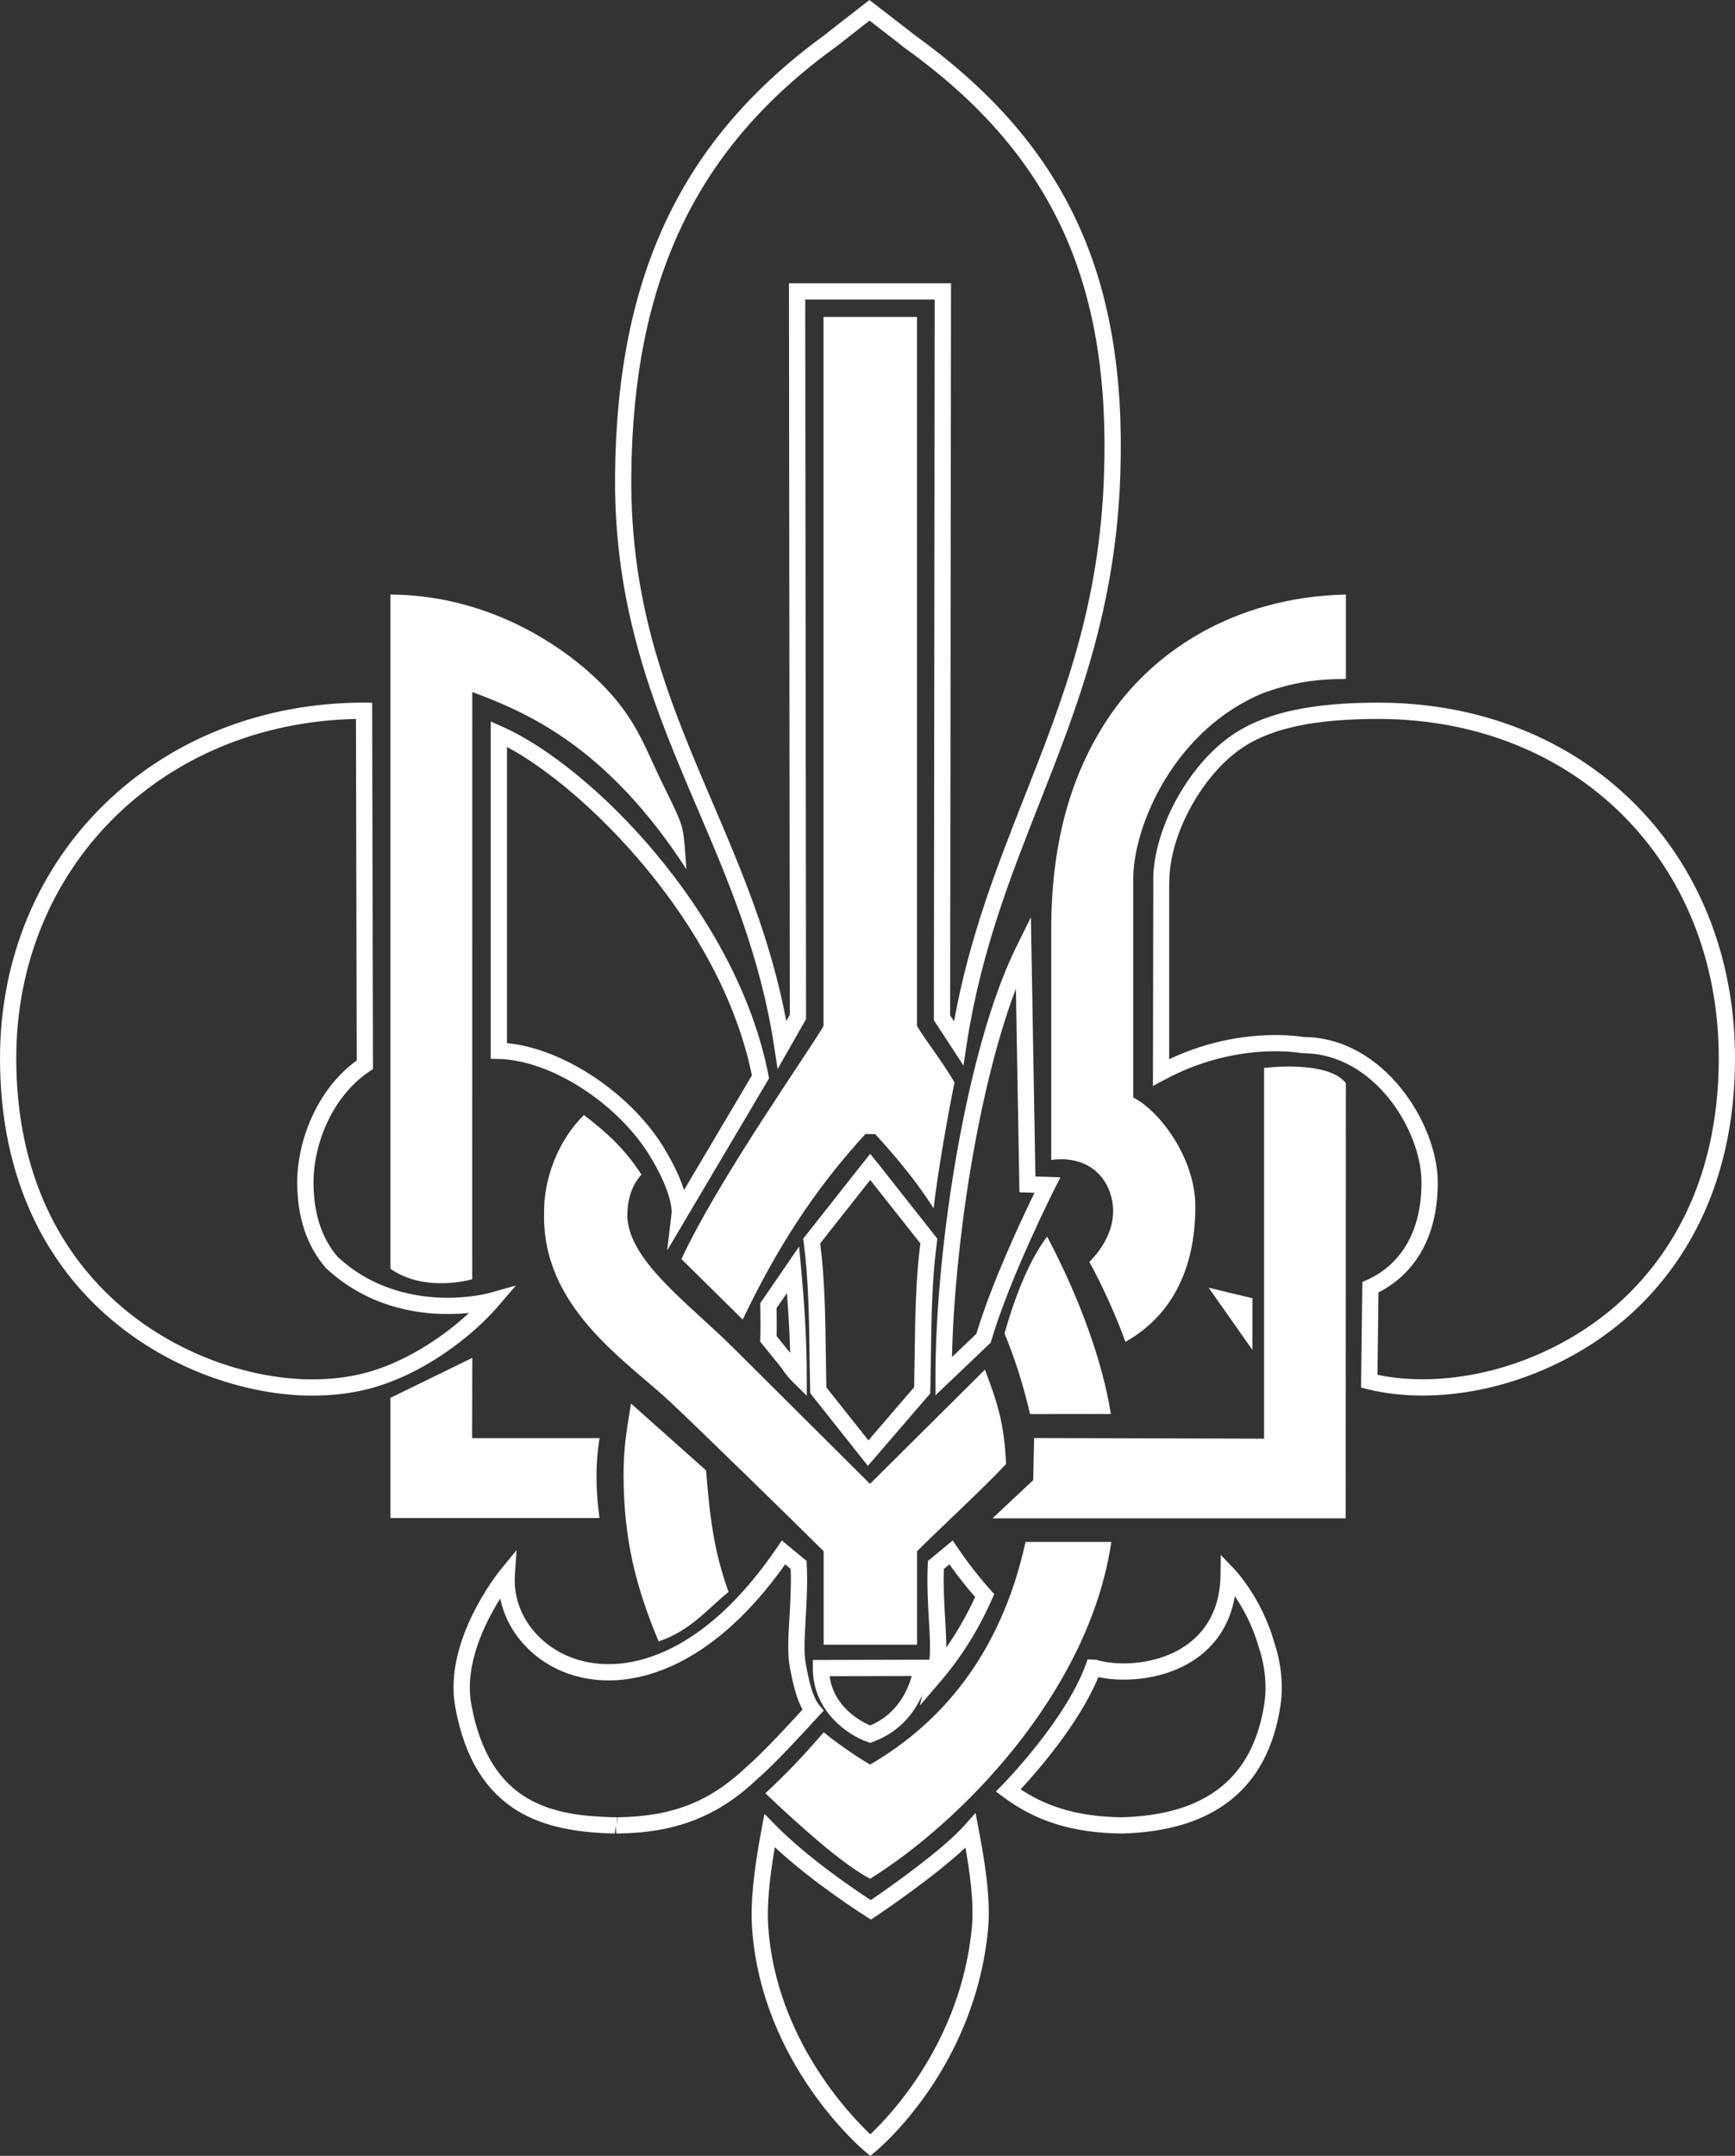 <?xml version="1.0" encoding="utf-8"?>
<!-- Generator: Adobe Illustrator 16.0.0, SVG Export Plug-In . SVG Version: 6.00 Build 0)  -->
<!DOCTYPE svg PUBLIC "-//W3C//DTD SVG 1.1//EN" "http://www.w3.org/Graphics/SVG/1.1/DTD/svg11.dtd">
<svg version="1.1" id="Layer_1" xmlns="http://www.w3.org/2000/svg" xmlns:xlink="http://www.w3.org/1999/xlink" x="0px" y="0px"
	 width="100.626px" height="125.007px" viewBox="0 0 100.626 125.007" enable-background="new 0 0 100.626 125.007"
	 xml:space="preserve">
<rect x="0" y="0" width="100.626" height="125.007" fill="#333333" stroke="none"/>
<g>
	<g>
		<g>
			<path fill="#FFFFFF" d="M53.353,98.896l0.515-2.409c0.117-0.644,0.066-1.545,0.004-2.592c-0.054-0.949-0.117-2.024-0.064-3.172
				l0.01-0.208l1.436-1.189l0.293,0.43c0.597,0.879,1.242,1.706,1.913,2.453l0.204,0.229l-0.123,0.274
				c-0.778,1.768-1.781,3.371-2.978,4.771L53.353,98.896z M54.742,90.976c-0.035,1.02,0.022,1.997,0.074,2.865
				c0.034,0.612,0.066,1.178,0.066,1.692c0.636-0.908,1.194-1.887,1.672-2.927c-0.516-0.593-1.015-1.229-1.492-1.897L54.742,90.976z
				"/>
			<path fill="#FFFFFF" d="M50.476,101.061l-0.159-0.052c-1.099-0.373-3.178-1.749-3.173-4.286l0.001-0.467l6.827-0.018
				l-0.052,0.519c-0.013,0.13-0.34,3.156-3.289,4.247L50.476,101.061z M48.116,97.195c0.241,1.812,1.849,2.645,2.352,2.858
				c1.606-0.671,2.197-2.098,2.409-2.869L48.116,97.195z"/>
			<path fill="#FFFFFF" d="M54.255,80.908v-1.103c0-7.416,1.788-19.035,4.677-24.878l0.858-1.739l0.262,15.034l1.451,0.047
				l-0.335,0.66c-0.024,0.049-2.565,5.07-3.673,8.801l-0.036,0.123L54.255,80.908z M58.919,57.333
				c-2.191,5.757-3.562,14.855-3.707,21.358l1.414-1.348c0.915-3.021,2.649-6.698,3.374-8.179l-0.875-0.032L58.919,57.333z"/>
			<path fill="#FFFFFF" d="M38.695,72.508l0.26-2.202c0.001-0.057,0.046-1.17-1.307-3.344l-0.06-0.099
				c-1.926-3.002-5.71-5.393-8.667-5.458l-0.46-0.009V41.838l0.661,0.293c5.15,2.274,13.613,10.787,15.448,20.223l0.032,0.177
				L38.695,72.508z M38.516,66.579c0.619,1.013,0.964,1.822,1.154,2.431l3.938-6.651c-1.815-8.906-9.709-16.66-14.205-19.045v17.175
				c3.195,0.291,7.081,2.831,9.042,5.968L38.516,66.579z"/>
			<path fill="#FFFFFF" d="M45.098,61.991l-0.204-1.34c-0.798-5.238-2.646-9.556-4.428-13.732
				c-2.395-5.603-4.87-11.393-4.795-19.375c0.111-11.623,3.877-19.509,12.198-25.546l0.1-0.086L50.425,0l2.721,2.104
				c8.668,6.273,12.211,13.884,11.831,25.397c-0.257,7.819-2.509,13.536-4.689,19.066c-1.677,4.255-3.409,8.653-4.224,13.999
				l-0.185,1.222l-1.716-2.631v-0.141L54.21,17.37h-7.509l0.049,41.723L45.098,61.991z M55.105,58.878l0.227,0.348
				c0.891-4.912,2.509-9.019,4.077-13.002c2.249-5.708,4.375-11.099,4.624-18.754c0.372-11.245-3.106-18.646-11.632-24.742
				l-0.198-0.163l-1.775-1.371L48.533,2.68c-8.134,5.856-11.81,13.527-11.92,24.873c-0.072,7.788,2.255,13.229,4.718,18.995
				c1.658,3.881,3.37,7.884,4.271,12.655l0.205-0.36l-0.049-42.416h9.399L55.105,58.878z"/>
			<path fill="#FFFFFF" d="M18.108,80.927C18.108,80.927,18.108,80.927,18.108,80.927C11.106,80.927,0,75.617,0,61.365
				c0-11.756,9.077-20.623,21.115-20.623h0.47l0.047,21.247l-0.209,0.139c-2.239,1.517-3.24,4.319-3.24,6.426
				c0,1.79,0.47,3.245,1.399,4.323c2.1,1.957,4.629,2.375,6.375,2.375c1.438,0,2.45-0.281,2.46-0.286l1.505-0.425l-1.019,1.188
				c-1.461,1.704-4.323,3.99-7.574,4.82C20.338,80.8,19.255,80.927,18.108,80.927z M20.645,41.69
				C9.379,41.919,0.943,50.299,0.943,61.365c0,13.563,10.527,18.62,17.166,18.62l0,0c1.067,0,2.075-0.119,2.99-0.352
				c2.298-0.586,4.548-2.051,6.106-3.503c-0.364,0.038-0.787,0.065-1.248,0.065c-1.915,0-4.692-0.463-7.055-2.664
				c-1.116-1.295-1.664-2.956-1.664-4.979c0-2.29,1.069-5.325,3.45-7.061L20.645,41.69z"/>
			<path fill="#FFFFFF" d="M50.335,85l-3.342-4.213l-0.005-0.155c-0.017-0.681-0.025-1.369-0.036-2.062
				c-0.028-2.172-0.06-4.417-0.342-6.542l-0.029-0.199l3.467-4.395v0.006l0.42-0.536l0.433,0.543v-0.009l3.463,4.391l-0.025,0.199
				c-0.289,2.146-0.319,4.411-0.348,6.602c-0.009,0.674-0.019,1.342-0.035,2.003L53.952,80.8L50.335,85z M47.928,80.45l2.438,3.071
				l2.651-3.082c0.014-0.603,0.022-1.208,0.031-1.821c0.028-2.154,0.058-4.376,0.33-6.52l-2.907-3.675l-1.367,1.733V70.15
				l-1.534,1.95c0.269,2.121,0.297,4.321,0.327,6.455C47.905,79.193,47.914,79.824,47.928,80.45z"/>
			<path fill="#FFFFFF" d="M46.791,80.932l-0.803-0.79c-0.255-0.251-0.469-0.517-0.672-0.832l-1.23-1.521l0.009-0.18
				c0.026-0.591,0-1.872,0-1.885l-0.004-0.15l2.256-3.294l0.167,1.845c0.183,2.071,0.276,3.983,0.276,5.681V80.932z M45.043,77.473
				l0.784,0.974c-0.028-1.085-0.093-2.24-0.188-3.465l-0.6,0.875C45.046,76.183,45.056,76.952,45.043,77.473z"/>
			<polygon fill="#FFFFFF" points="72.637,78.276 70.096,74.667 72.637,75.281 			"/>
			<path fill="#FFFFFF" d="M82.507,80.922L82.507,80.922c-1.14,0-2.218-0.125-3.207-0.371l-0.363-0.092l0.076-6.124l0.275-0.12
				c1.179-0.523,3.156-1.955,3.156-5.661c0-2.979-2.742-7.481-6.875-7.481l-0.089-0.004c-0.005-0.002-0.573-0.11-1.494-0.11
				c-1.537,0-3.898,0.284-6.424,1.64l-0.695,0.372l0.022-12.282c0.181-2.996,2.201-6.521,4.724-8.168
				c1.861-1.212,4.504-1.777,8.322-1.777c11.99,0,20.691,8.673,20.691,20.623c0,7.826-3.359,12.451-6.178,14.952
				C91.199,79.2,86.736,80.922,82.507,80.922z M79.891,79.719c0.814,0.172,1.691,0.26,2.616,0.26l0,0
				c4.006,0,8.236-1.631,11.315-4.366c2.675-2.375,5.862-6.772,5.862-14.247c0-11.402-8.304-19.677-19.749-19.677
				c-3.628,0-6.108,0.514-7.808,1.621c-2.349,1.532-4.281,5.008-4.308,7.747l-0.009,0.357v10.002
				c2.434-1.146,4.675-1.399,6.175-1.399c0.875,0,1.458,0.087,1.626,0.114c4.677,0.031,7.776,5.079,7.776,8.423
				c0,3.968-2.042,5.681-3.44,6.39L79.891,79.719z"/>
			<path fill="#FFFFFF" d="M50.476,125.007l-0.302-0.249c-0.244-0.205-5.994-5.094-6.555-12.936c-0.101-1.397,0.08-3.28,0.551-5.757
				l0.168-0.888l0.632,0.646c1.873,1.915,4.677,3.798,5.533,4.356c0.926-0.632,4.127-2.86,5.437-4.34l0.64-0.719l0.178,0.943
				c0.254,1.352,0.73,3.858,0.551,5.769c-0.755,8.081-6.295,12.73-6.531,12.926L50.476,125.007z M44.938,107.112
				c-0.339,1.966-0.463,3.491-0.381,4.642c0.461,6.443,4.737,10.892,5.919,12.005c1.154-1.086,5.273-5.392,5.892-12.014
				c0.133-1.428-0.136-3.269-0.375-4.612c-1.859,1.753-5.072,3.905-5.226,4.008l-0.255,0.167l-0.257-0.163
				C50.122,111.062,47.198,109.216,44.938,107.112z"/>
			<path fill="#FFFFFF" d="M65.062,106.318H65.05c-2.818-0.036-4.932-0.687-6.856-2.111l-0.437-0.326l0.383-0.387
				c0.036-0.036,3.647-3.72,4.828-6.963l0.114-0.311l0.49,0.021c0.438,0.136,1.002,0.212,1.59,0.212c2.57,0,5.587-1.345,5.625-5.133
				l0.011-1.157l0.801,0.835c0.065,0.069,1.574,1.667,2.308,4.247c0.412,1.232,0.532,2.539,0.349,3.713
				c-0.74,4.743-3.829,7.22-9.186,7.36H65.062z M59.194,103.756c1.639,1.084,3.473,1.587,5.861,1.621
				c4.896-0.133,7.603-2.279,8.269-6.564c0.161-1.028,0.054-2.178-0.299-3.236L73,95.498c-0.358-1.255-0.926-2.266-1.378-2.938
				c-0.622,3.544-3.751,4.836-6.459,4.836c-0.521,0-1.018-0.05-1.46-0.147C62.586,99.953,60.143,102.731,59.194,103.756z"/>
			<path fill="#FFFFFF" d="M35.817,106.318h-0.075l-0.035-0.474l-0.046,0.474h-0.067c-3.915-0.103-8.058-1.056-9.193-7.352
				c-0.691-3.822,2.491-7.771,2.625-7.939l0.931-1.139l-0.095,1.468c-0.08,1.245,0.371,2.462,1.271,3.421
				c1.039,1.109,2.522,1.721,4.175,1.721c1.922,0,5.745-0.877,9.744-6.743l0.293-0.43l1.435,1.189l0.01,0.208
				c0.052,1.147-0.01,2.223-0.065,3.172c-0.061,1.047-0.113,1.948,0.01,2.604c0.181,0.968,0.399,1.925,0.773,2.366l0.271,0.32
				l-0.51,0.552c-0.702,0.768-2.35,2.567-3.315,3.393c-2.298,2.19-4.736,3.149-8.134,3.189H35.817z M35.707,105.372h0.067
				l0.039,0.475l-0.005-0.47c3.18-0.04,5.358-0.895,7.515-2.947c0.927-0.795,2.573-2.59,3.223-3.302
				c-0.335-0.584-0.544-1.415-0.739-2.458c-0.144-0.768-0.089-1.723-0.023-2.829c0.051-0.868,0.108-1.846,0.074-2.865l-0.319-0.267
				c-4.145,5.845-8.17,6.732-10.23,6.732c-1.916,0-3.644-0.719-4.861-2.02c-0.744-0.791-1.232-1.731-1.433-2.733
				c-0.858,1.362-2.099,3.818-1.685,6.113c1.063,5.896,4.83,6.483,8.277,6.575L35.707,105.372z"/>
		</g>
	</g>
	<g>
		<path fill="#FFFFFF" d="M60.969,67.259c2.371-0.305,3.46,1.264,3.579,2.697c0.101,1.279-0.546,2.385-1.369,3.219
			c0.707,1.248,1.63,3.318,2.093,4.634c2.617-1.48,4.055-4.119,4.055-7.859c0-2.777-2.058-5.533-3.601-6.308V50.968
			c0-3.104,2.402-8.698,7.596-10.806c1.666-0.581,2.934-0.791,4.737-0.791v-4.896c-6.56,0.143-11.302,3.395-13.825,7.224
			c-2.203,3.339-3.265,7.329-3.265,12.205V67.259L60.969,67.259z"/>
		<path fill="#FFFFFF" d="M73.314,83.423l-13.339-0.038l-0.051,2.442l-2.365,2.217h20.488l0.011-25.235
			c-1.053-1.363-4.744-0.882-4.744-0.882V83.423L73.314,83.423z"/>
		<path fill="#FFFFFF" d="M37.205,68.111c-0.956-1.468-1.959-2.4-3.336-3.456c-1.498,1.461-2.337,3.71-2.312,5.636
			c-0.155,5.487,4.663,8.533,7.294,10.982c1.499,1.397,7.758,7.51,8.919,8.678v5.417h5.418v-5.417
			c1.396-1.4,3.819-3.621,5.161-5.055c-0.097-2.444-0.56-3.694-1.224-5.477l-6.667,6.624l-7.923-7.882
			c-2.625-2.612-6.225-5.153-6.15-7.799C36.413,69.487,36.657,68.702,37.205,68.111L37.205,68.111z"/>
		<path fill="#FFFFFF" d="M50.464,108.941c5.155-3.195,12.699-10.749,13.99-19.532h-4.976c-1.422,6.516-4.917,10.535-9.014,12.91
			c-0.911-0.534-1.885-1.217-2.691-1.87c-1.083,1.257-2.115,2.36-3.385,3.536C46.412,105.9,48.831,108.077,50.464,108.941
			L50.464,108.941z"/>
		<path fill="#FFFFFF" d="M36.164,85.578c0.02,3.756,0.719,6.439,2.035,9.602c1.894-0.649,2.808-1.872,4.056-2.869
			c-0.838-2.323-1.081-4.256-1.304-7.047l-4.355-3.88C36.345,82.933,36.164,83.924,36.164,85.578L36.164,85.578z"/>
		<path fill="#FFFFFF" d="M22.645,81.054v6.972h12.125c-0.207-1.491-0.258-3.038,0.004-4.634h-7.392l0.01-4.654L22.645,81.054
			L22.645,81.054z"/>
		<path fill="#FFFFFF" d="M22.645,73.574c2.03,1.416,4.742,0.604,4.742,0.604l0.004-34.05c3.079,1.154,7.754,3.075,12.42,10.276
			c-0.062-0.744-0.104-1.985-0.298-2.575c-0.218-0.672-0.649-1.483-1.251-2.731c-0.968-2.009-1.501-3.766-3.943-5.983
			c-2.4-2.178-6.505-4.611-11.674-4.64V73.574L22.645,73.574z"/>
		<path fill="#FFFFFF" d="M47.763,59.496c-0.927,1.592-6.108,8.913-8.241,13.513l3.553,3.507c1.933-4.043,4.104-7.479,7.116-10.758
			l0.569,0.005c1.224,1.34,2.392,2.738,3.388,4.303c0.25-2.18,0.846-5.523,1.212-7.303c-0.736-1.25-1.664-2.415-2.175-3.267V18.379
			h-5.422V59.496L47.763,59.496z"/>
		<path fill="#FFFFFF" d="M58.26,77.316c0.62,1.521,1.112,3.066,1.48,4.682l4.688-0.005c-0.465-2.956-1.764-6.627-3.698-10.29
			C59.588,73.195,58.735,75.617,58.26,77.316L58.26,77.316z"/>
		<path fill="#FFFFFF" d="M58.26,77.316"/>
	</g>
</g>
</svg>
